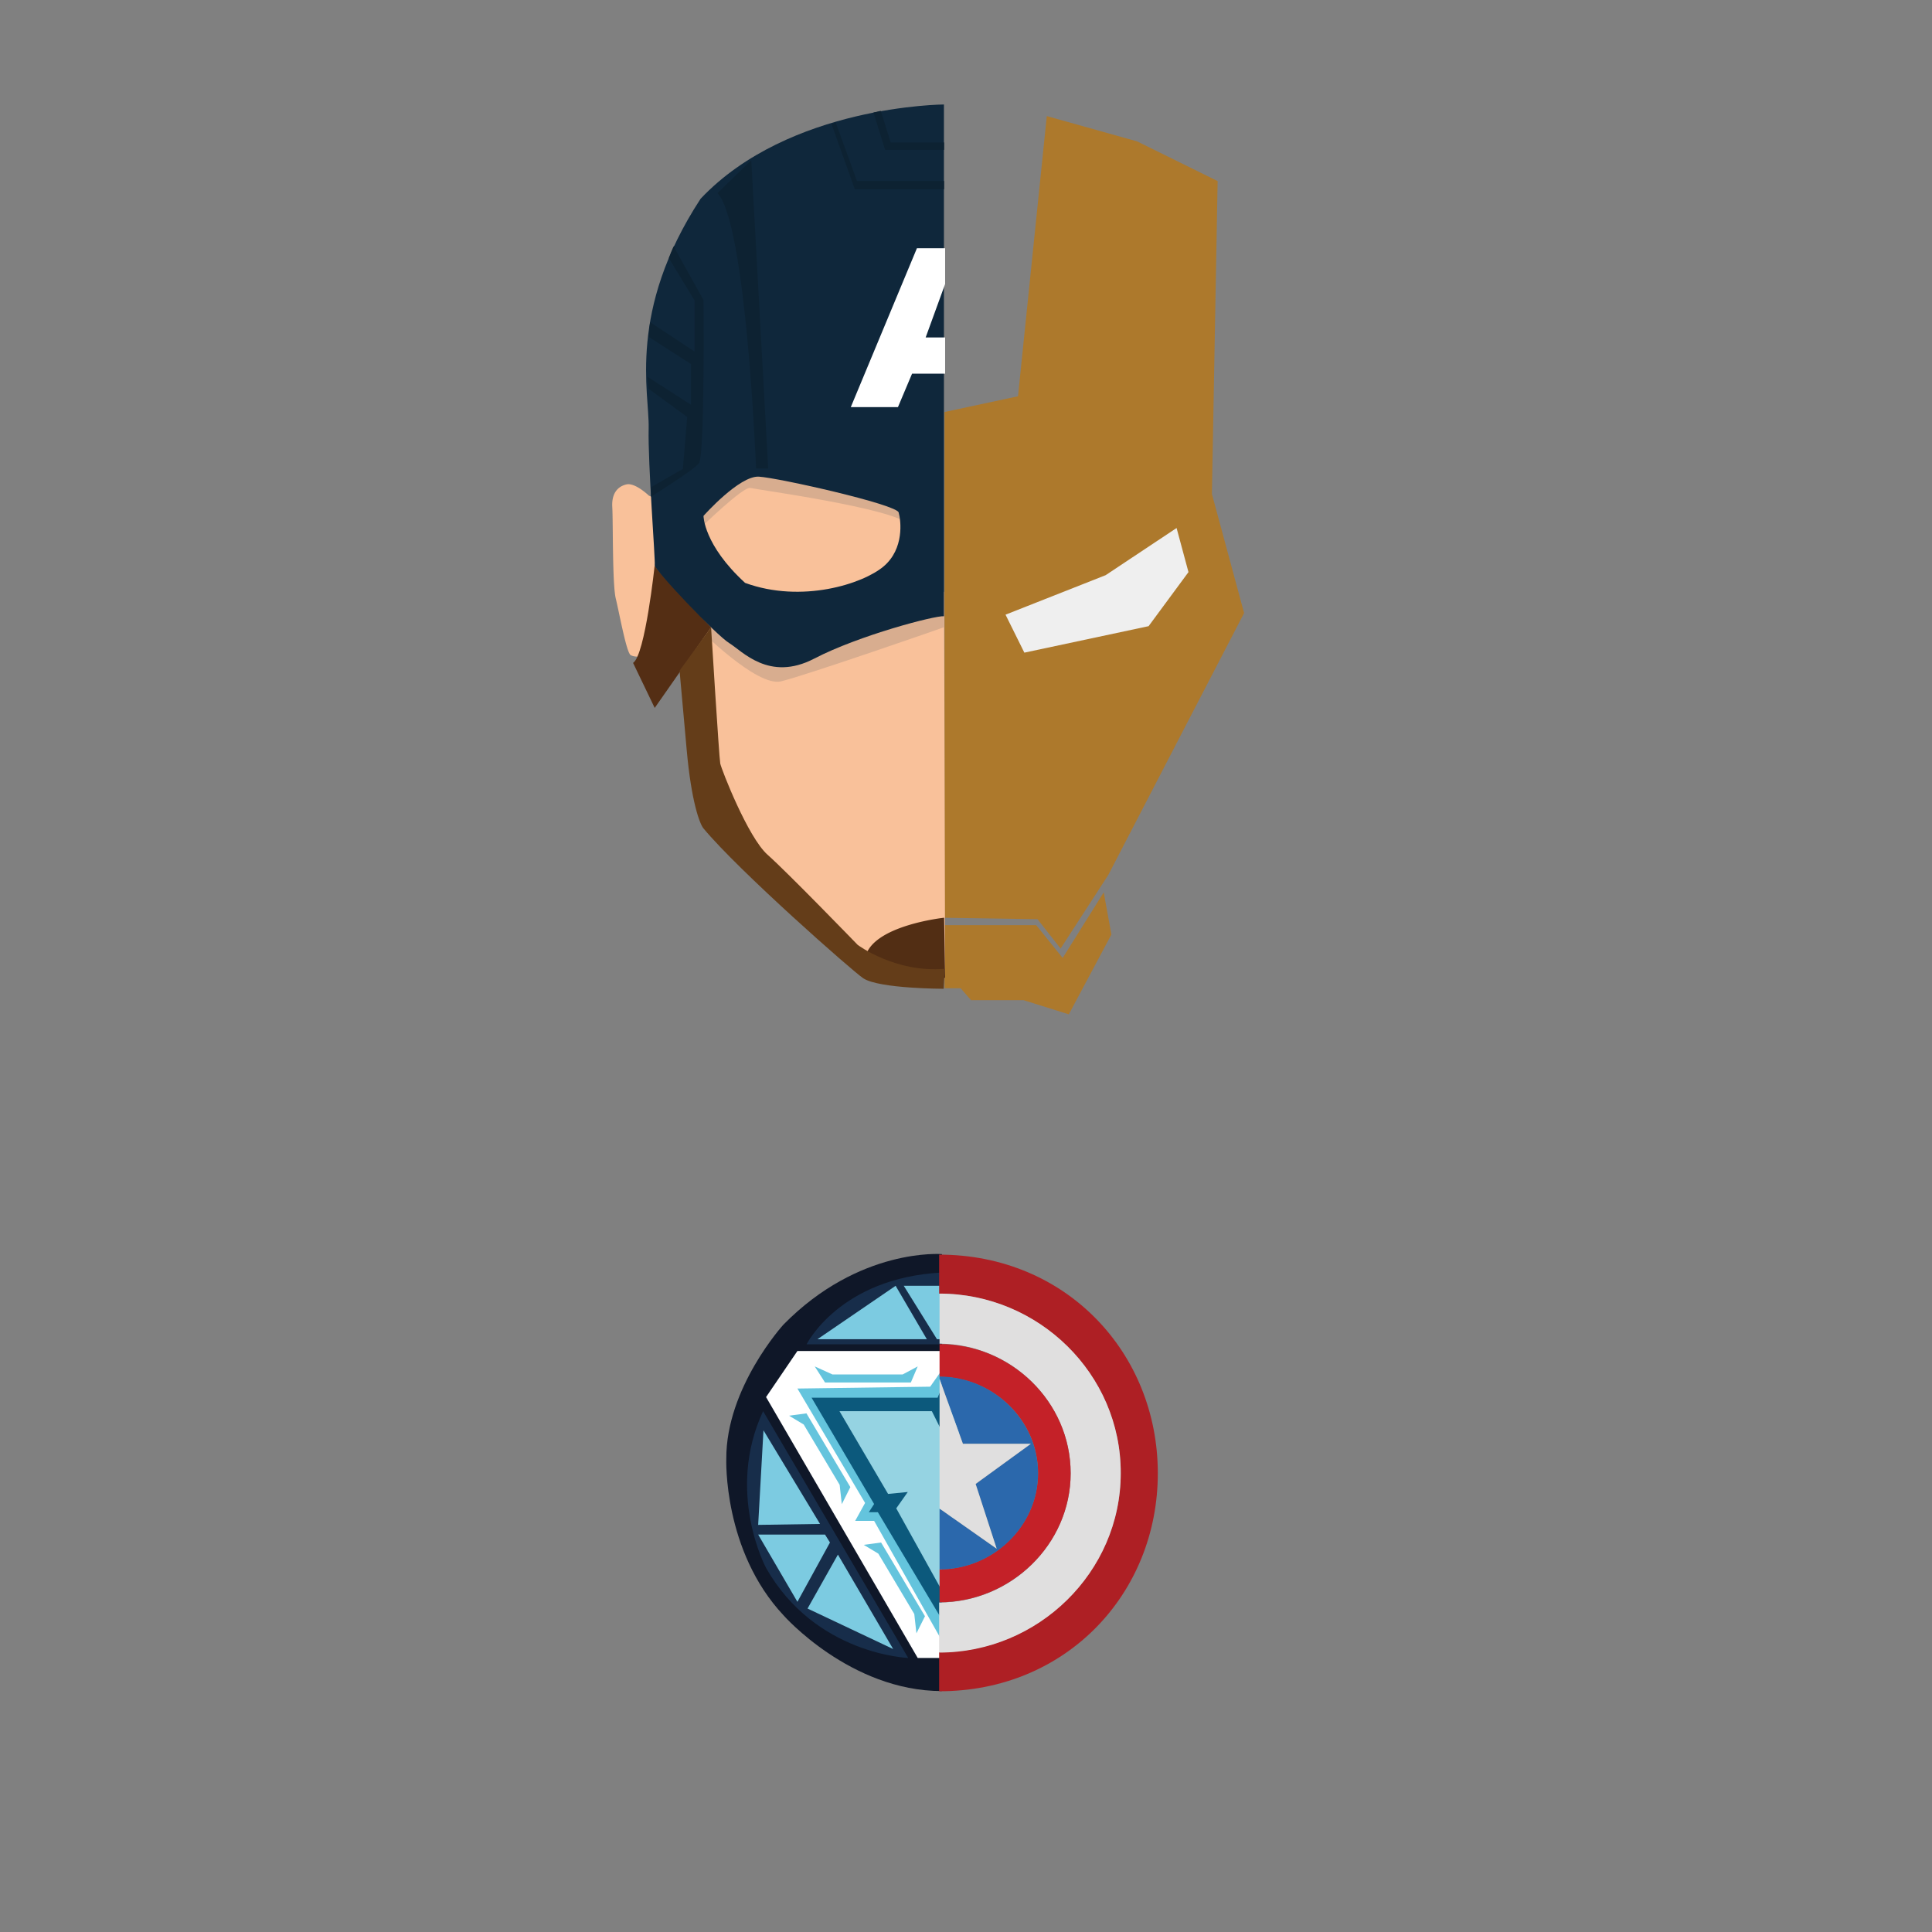 <svg xmlns="http://www.w3.org/2000/svg" viewBox="0 0 841.89 841.89"><rect x="0" y="0" width="841.89" height="841.89" fill="#808080" stroke="none"/><defs><style>.cls-1{fill:#0f1728;}.cls-2{fill:#172d4a;}.cls-3{fill:#050608;}.cls-4{fill:#fff;}.cls-5{fill:#e0e0e0;}.cls-6{fill:#101f30;}.cls-7{fill:#7ccbe1;}.cls-8{fill:#64c4dd;}.cls-9{fill:#5caec2;}.cls-10{fill:#0c597c;}.cls-11{fill:#95d3e2;}.cls-12{fill:#87bdc7;}.cls-13{fill:#ae1f24;}.cls-14{fill:#e0dfdf;}.cls-15{fill:#c42128;}.cls-16{fill:#2b68ac;}.cls-17{fill:#ad792c;}.cls-18{fill:#efefef;}.cls-19{fill:#f9c19a;}.cls-20{fill:#d8ad8f;}.cls-21{fill:#522e14;}.cls-22{fill:#542e14;}.cls-23{fill:#0f273b;}.cls-24{fill:#643d19;}.cls-25{fill:#0d2232;}.cls-26{fill:#4b2b16;}</style></defs><title>cap_a_3</title><g id="Layer_18" data-name="Layer 18"><path class="cls-1" d="M410.47,591.87V546.49s-36-3-69.11,30.76c0,0-25,27.45-24.87,58.43,0,0-1.51,40.05,25,68.28,0,0,29,32.94,68.94,32.94v-145"/><path class="cls-2" d="M332.53,614.93l63.23,107.54s-40.44-1.39-61.94-39.22C333.82,683.25,316.07,650.26,332.53,614.93Z"/><path class="cls-3" d="M410.47,736.9v-145"/><line class="cls-3" x1="410.47" y1="591.87" x2="410.47" y2="546.49"/><polygon class="cls-4" points="410.46 588.71 347.48 588.71 333.82 608.79 399.9 722.47 410.46 722.47 410.46 588.71"/><path class="cls-2" d="M410.47,585.81h-59s14.42-29,59-31.29Z"/><line class="cls-5" x1="410.47" y1="722.47" x2="410.47" y2="588.71"/><path class="cls-6" d="M410.47,554.52v31.29"/><polygon class="cls-7" points="410.46 583.58 410.46 560.3 393.82 560.3 408.3 583.58 410.46 583.58"/><polygon class="cls-7" points="390.28 560.3 356.21 583.58 403.88 583.58 390.28 560.3"/><polygon class="cls-7" points="351.9 700.94 389.2 718.58 365.13 677.44 351.9 700.94"/><polygon class="cls-7" points="330.38 664.48 332.69 623.28 357.34 664.07 330.38 664.48"/><polygon class="cls-7" points="359.51 668.7 361.67 672.16 347.48 698.01 330.38 668.7 359.51 668.7"/><polygon class="cls-8" points="410.46 597 405.33 604.26 347.48 605.07 376.97 654.92 372.65 662.74 380.91 662.74 410.46 714.96 410.46 597"/><polygon class="cls-8" points="396.91 602.44 359.52 602.44 355.03 595.43 362.74 598.93 393.34 598.93 399.9 595.43 396.91 602.44"/><polygon class="cls-8" points="351.42 615.89 370.55 648.02 366.82 655.46 365.89 647.04 350.23 620.75 343.86 616.91 351.42 615.89"/><polygon class="cls-8" points="383.94 672.16 403.07 704.29 399.34 711.74 398.41 703.32 382.75 677.02 376.38 673.18 383.94 672.16"/><polyline class="cls-9" points="413.32 709.94 413.32 595.46 419.32 602.51"/><polygon class="cls-10" points="410.46 604.45 408.58 609.06 353.65 609.06 380.9 655.39 378.6 658.96 382.54 658.96 410.46 705.76 410.46 604.45"/><polygon class="cls-11" points="410.46 623.74 406.06 614.93 365.81 614.93 386.99 650.99 395.58 650.15 390.55 657.28 410.46 693.13 410.46 623.74"/><polyline class="cls-12" points="413.32 688.75 413.32 621.41 418.61 612.86"/><path class="cls-13" d="M504.53,642c0-52.49-39.95-95.28-95.29-95.28v17c43.14,0,79.13,35,79.13,78.13s-36,78.13-79.13,78.13v17C464.58,737.08,504.53,694.44,504.53,642Z"/><path class="cls-14" d="M466.55,642c0,31-26.12,56.3-57.31,56.3v21.83c43.14,0,79.13-35,79.13-78.13.18-43.31-35.82-78.3-78.95-78.3v21.82C440.43,585.66,466.55,610.78,466.55,642Z"/><path class="cls-15" d="M466.55,642c0-31.18-26.12-56.3-57.13-56.3V600c23.21,0,42.92,18.71,42.92,41.92s-19.88,41.93-42.92,41.93v14.37C440.43,698.09,466.55,673,466.55,642Z"/><path class="cls-16" d="M419.6,629.14h29.62l-24.08,17.5,9.18,28.24-24.9-17.5v26.51c23.21,0,42.92-18.71,42.92-41.93s-19.88-42.1-42.92-42.1v1Z"/><path class="cls-14" d="M425.14,646.64l24.08-17.5H419.6L409.42,600.9v56.48l24.9,17.5Z"/><polygon class="cls-17" points="411.58 179.54 411.58 399.92 452.12 400.56 462.16 413.34 482.96 381.25 542.13 267.14 528.1 215.24 530.6 78.91 495.5 61.61 456.15 50.59 443.61 172.68 411.58 179.54"/><polygon class="cls-17" points="411.58 403.15 411.58 430.64 418.62 430.64 423.13 435.82 445.99 435.82 465.75 442.01 484.3 407.23 480.96 388.85 463.07 417.44 451.54 403.15 411.58 403.15"/><polygon class="cls-18" points="438.17 267.85 481.79 250.64 512.71 230.09 517.89 249.3 500.51 272.86 446.37 284.4 438.17 267.85"/><path class="cls-19" d="M282.79,216s-6-5.79-9.81-4.91-6.54,3.9-6.17,9.94,0,33.58,1.51,39.75,4.62,23.39,6.46,24.65,9.77,1.76,10.15-6.92,1.63-60.12,1.63-60.12A10.36,10.36,0,0,0,282.79,216Z"/><polygon class="cls-19" points="309.86 273.34 411.4 257.88 411.85 426.11 375.75 421.75 331.34 379.06 304.17 338.68 301.15 274.15 309.86 273.34"/><path class="cls-20" d="M304.3,273.77s25.41,25.67,36,23.15,71-23.5,71-23.58V262.7L322.41,266l-13.58,1Z"/><path class="cls-21" d="M411.41,399.91s-31.6,3.36-34.37,17.45a54.46,54.46,0,0,0,34.81,8.75Z"/><path class="cls-22" d="M285.3,246.23s-4.15,39.24-9.43,42.64l9.43,19.62,24.56-35.15S285.3,248.06,285.3,246.23Z"/><rect class="cls-19" x="298.76" y="201.12" width="107.93" height="57.81"/><path class="cls-20" d="M305.3,230s18.62-18.13,21.64-17.38,62.39,8.81,68.93,15.85-2.51-15.87-2.51-15.87l-75.73-10.29-16.48,17.86Z"/><path class="cls-23" d="M305.3,86.6c-32.07,49.06-22.26,84.53-22.64,100s3,57.74,2.64,59.63,26.8,30.56,32.46,34,17.36,17,37,6.79,52.79-18.86,56.57-18.49v-223S343.8,45.84,305.3,86.6Zm79.75,160.21C376,254.48,349.33,263,324.68,254c-18.12-16.61-18.12-29.19-18.12-29.19s15.6-17.61,24.15-17.1,59.88,12.07,60.89,15.6S394.11,239.13,385.05,246.81Z"/><path class="cls-24" d="M309.86,273.34s3.49,56.87,4,59.39,12.07,32.2,20.63,39.75,39.24,39.25,39.24,39.25S390,424,411.67,422.17l-.46,8.7s-28,0-35-4.55c-4.51-2.95-54.33-46.82-69.69-65.37-1.61-1.95-5.28-11.62-7.29-34.26s-3.1-34.42-3.1-34.42Z"/><path class="cls-25" d="M327.38,69.81l7.36,134.34h-5.28s-4.16-106.61-16.8-120"/><path class="cls-25" d="M294.36,108.86l12.2,21.89s.63,67.93-2,71.14-20.86,14.52-20.86,14.52l.1-4.15,13.78-7.92,1.88-22.64-16.79-12.27-.65-5.32,19.14,12.3V158.68l-18.49-11.89.6-6.4,19.4,12.82V130.94l-11.22-18.47s2-5.49,2.35-5.31S294.36,108.86,294.36,108.86Z"/><polygon class="cls-25" points="364.2 53.42 373.42 78.86 411.4 78.86 411.4 82.45 372.48 82.45 362.37 54.12 364.2 53.42"/><polygon class="cls-25" points="383.8 48.3 388.14 62.07 411.4 62.07 411.4 65.28 385.68 65.28 380.63 49.03 383.8 48.3"/><path class="cls-26" d="M410.5,426.23l.9-26.3"/><line class="cls-25" x1="409.84" y1="62.07" x2="409.84" y2="65.28"/><polygon class="cls-4" points="370.74 177.41 399.56 108.17 411.85 108.17 411.85 123.74 403.37 147.04 411.85 147.04 411.85 162.83 397.44 162.83 391.29 177.41 370.74 177.41"/></g></svg>